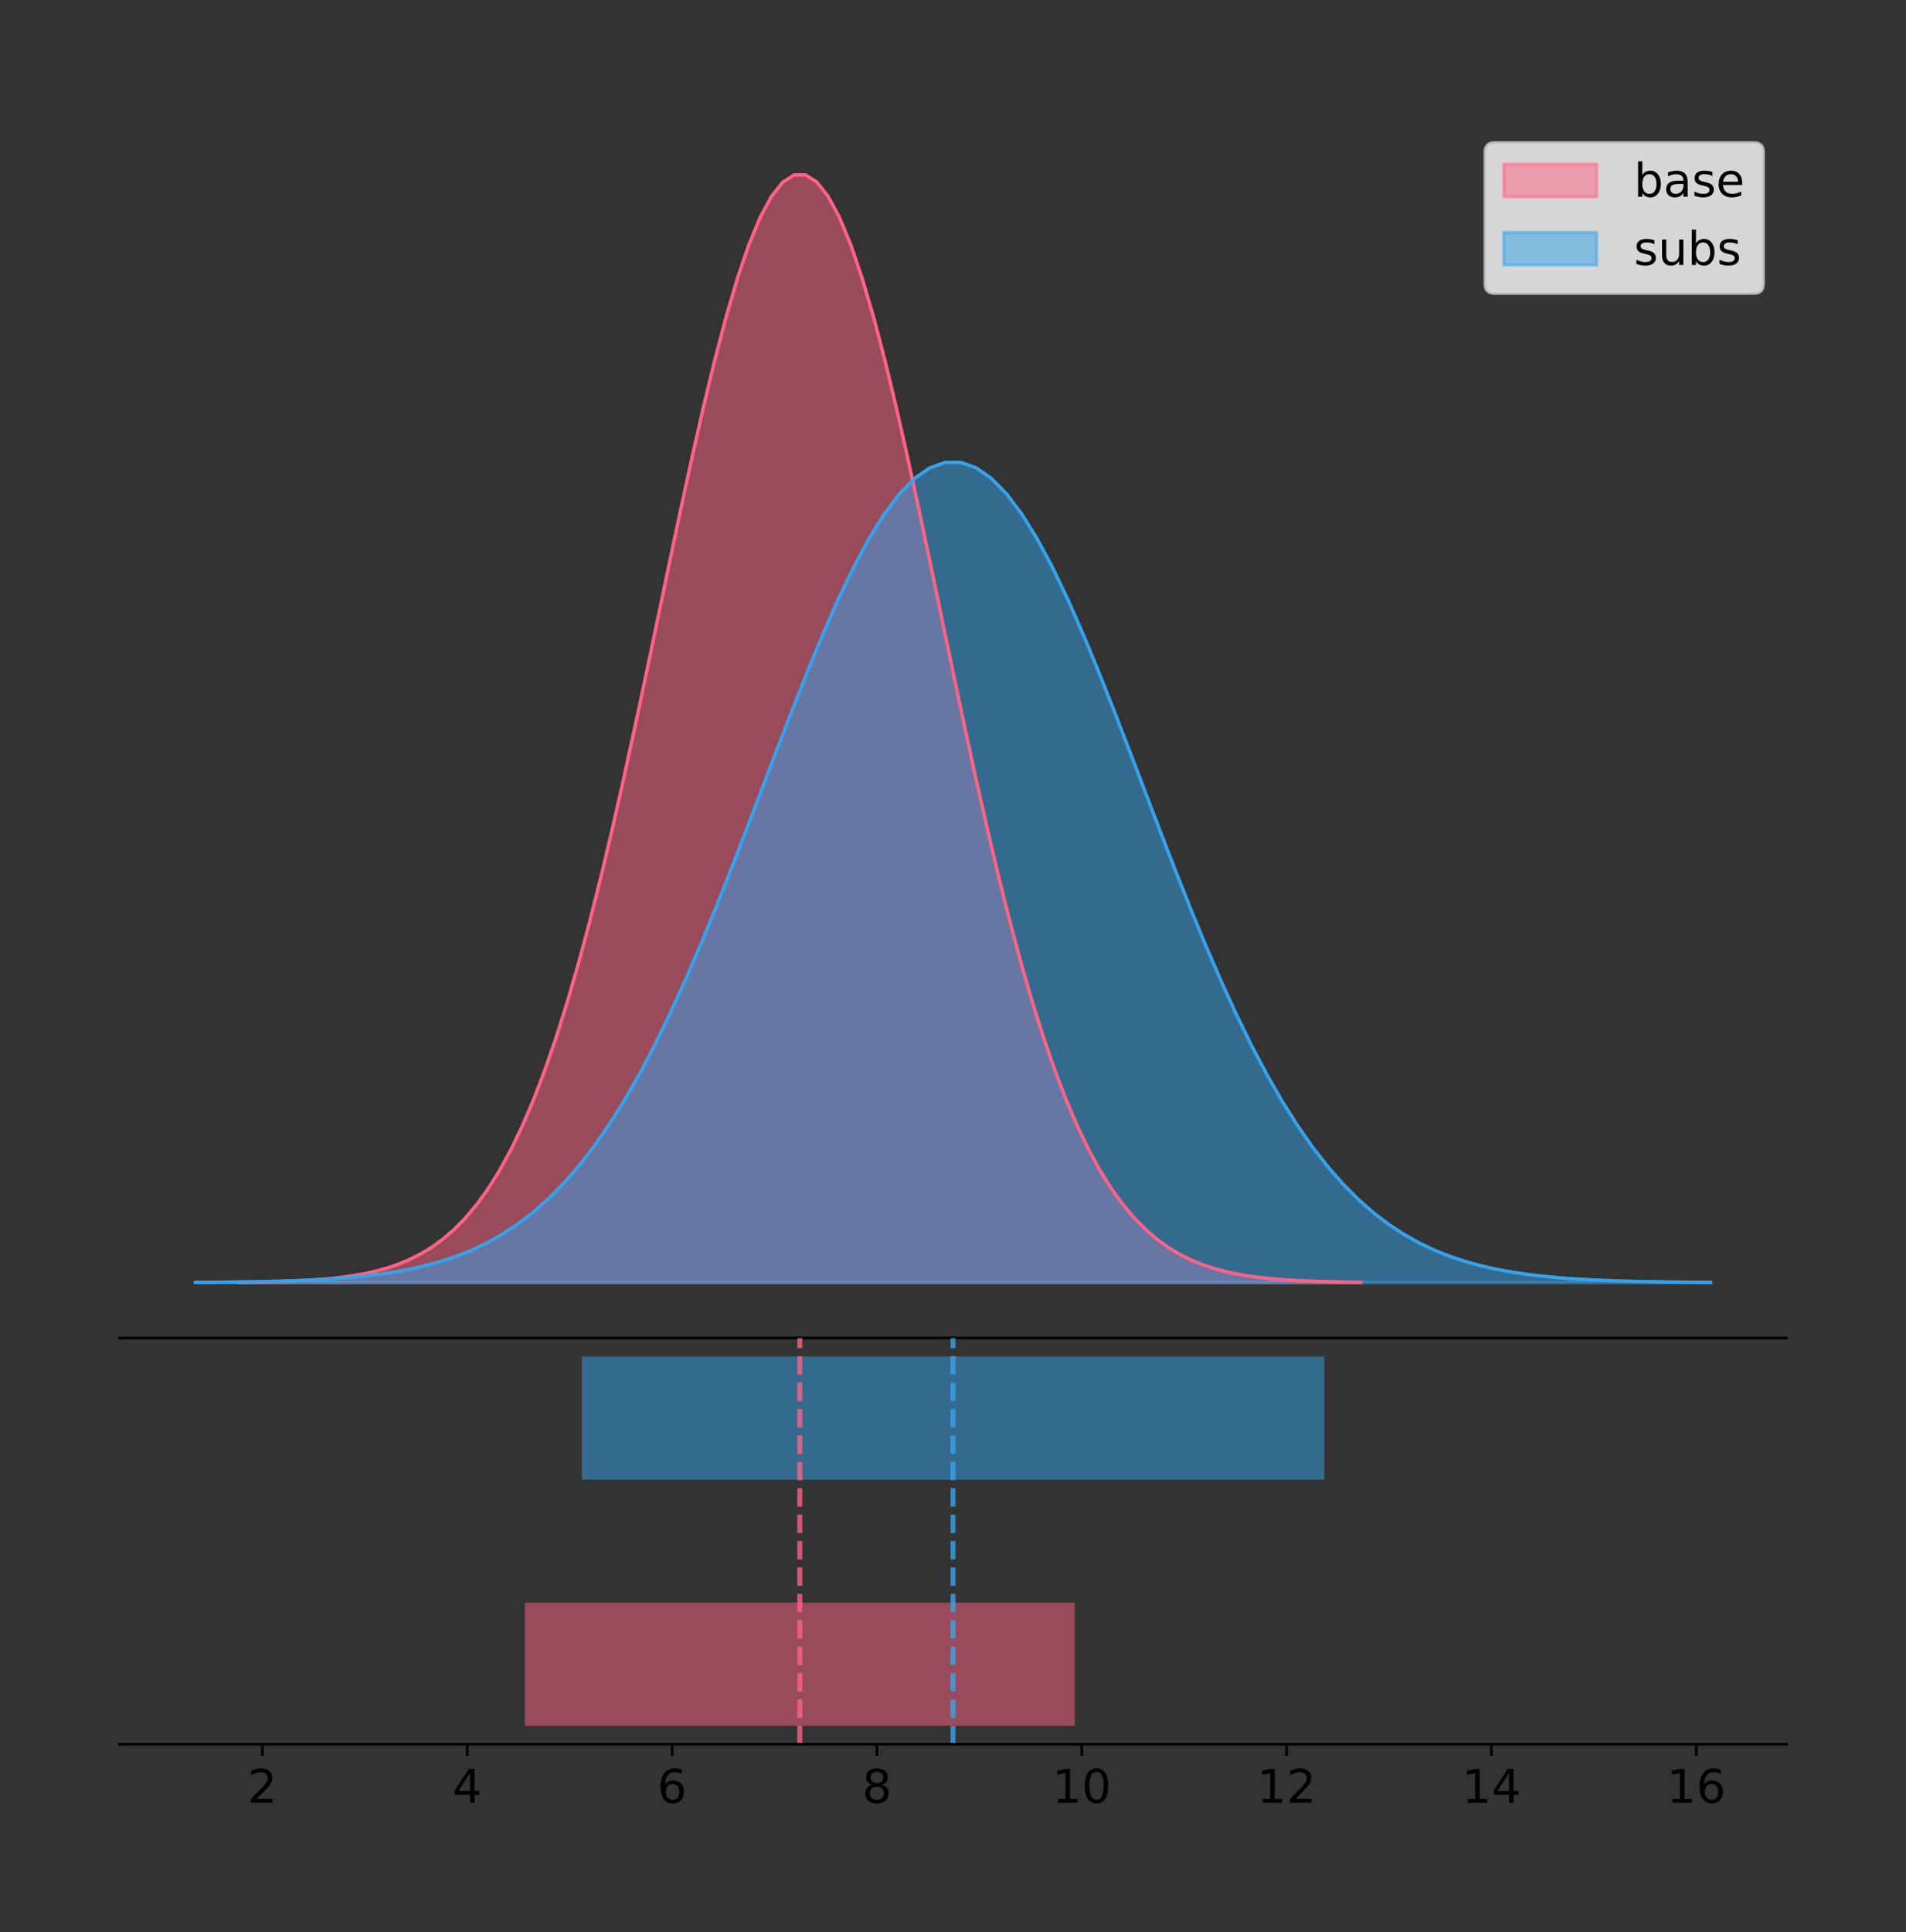 <?xml version="1.0" encoding="utf-8" standalone="no"?>
<!DOCTYPE svg PUBLIC "-//W3C//DTD SVG 1.1//EN"
  "http://www.w3.org/Graphics/SVG/1.1/DTD/svg11.dtd">
<!-- Created with matplotlib (https://matplotlib.org/) -->
<svg height="581.789pt" version="1.1" viewBox="0 0 574.2 581.789" width="574.2pt" xmlns="http://www.w3.org/2000/svg" xmlns:xlink="http://www.w3.org/1999/xlink">
 <rect x="0" y="0" width="574.2" height="581.789" fill="#333333" stroke="none"/>
 <defs>
  <style type="text/css">
*{stroke-linecap:butt;stroke-linejoin:round;}
  </style>
 </defs>
 <g id="figure_1">
  <g id="patch_1">
   <path d="M 0 581.789 
L 574.2 581.789 
L 574.2 0 
L 0 0 
z
" style="fill:none;"/>
  </g>
  <g id="axes_1">
   <g id="patch_2">
    <path d="M 36 402.93 
L 538.2 402.93 
L 538.2 36 
L 36 36 
z
" style="fill:none;"/>
   </g>
   <g id="PolyCollection_1">
    <defs>
     <path d="M 71.92 -195.538 
L 71.92 -195.65 
L 75.334 -195.692 
L 78.749 -195.749 
L 82.164 -195.825 
L 85.579 -195.925 
L 88.993 -196.058 
L 92.408 -196.23 
L 95.823 -196.455 
L 99.238 -196.744 
L 102.653 -197.115 
L 106.067 -197.585 
L 109.482 -198.179 
L 112.897 -198.923 
L 116.312 -199.848 
L 119.726 -200.99 
L 123.141 -202.39 
L 126.556 -204.093 
L 129.971 -206.151 
L 133.385 -208.617 
L 136.8 -211.552 
L 140.215 -215.017 
L 143.63 -219.078 
L 147.044 -223.801 
L 150.459 -229.25 
L 153.874 -235.488 
L 157.289 -242.572 
L 160.703 -250.552 
L 164.118 -259.468 
L 167.533 -269.344 
L 170.948 -280.192 
L 174.363 -292.002 
L 177.777 -304.744 
L 181.192 -318.365 
L 184.607 -332.786 
L 188.022 -347.901 
L 191.436 -363.58 
L 194.851 -379.667 
L 198.266 -395.98 
L 201.681 -412.318 
L 205.095 -428.462 
L 208.51 -444.18 
L 211.925 -459.23 
L 215.34 -473.372 
L 218.754 -486.366 
L 222.169 -497.987 
L 225.584 -508.025 
L 228.999 -516.294 
L 232.413 -522.64 
L 235.828 -526.94 
L 239.243 -529.111 
L 242.658 -529.111 
L 246.072 -526.94 
L 249.487 -522.64 
L 252.902 -516.294 
L 256.317 -508.025 
L 259.732 -497.987 
L 263.146 -486.366 
L 266.561 -473.372 
L 269.976 -459.23 
L 273.391 -444.18 
L 276.805 -428.462 
L 280.22 -412.318 
L 283.635 -395.98 
L 287.05 -379.667 
L 290.464 -363.58 
L 293.879 -347.901 
L 297.294 -332.786 
L 300.709 -318.365 
L 304.123 -304.744 
L 307.538 -292.002 
L 310.953 -280.192 
L 314.368 -269.344 
L 317.782 -259.468 
L 321.197 -250.552 
L 324.612 -242.572 
L 328.027 -235.488 
L 331.442 -229.25 
L 334.856 -223.801 
L 338.271 -219.078 
L 341.686 -215.017 
L 345.101 -211.552 
L 348.515 -208.617 
L 351.93 -206.151 
L 355.345 -204.093 
L 358.76 -202.39 
L 362.174 -200.99 
L 365.589 -199.848 
L 369.004 -198.923 
L 372.419 -198.179 
L 375.833 -197.585 
L 379.248 -197.115 
L 382.663 -196.744 
L 386.078 -196.455 
L 389.492 -196.23 
L 392.907 -196.058 
L 396.322 -195.925 
L 399.737 -195.825 
L 403.152 -195.749 
L 406.566 -195.692 
L 409.981 -195.65 
L 409.981 -195.538 
L 409.981 -195.538 
L 406.566 -195.538 
L 403.152 -195.538 
L 399.737 -195.538 
L 396.322 -195.538 
L 392.907 -195.538 
L 389.492 -195.538 
L 386.078 -195.538 
L 382.663 -195.538 
L 379.248 -195.538 
L 375.833 -195.538 
L 372.419 -195.538 
L 369.004 -195.538 
L 365.589 -195.538 
L 362.174 -195.538 
L 358.76 -195.538 
L 355.345 -195.538 
L 351.93 -195.538 
L 348.515 -195.538 
L 345.101 -195.538 
L 341.686 -195.538 
L 338.271 -195.538 
L 334.856 -195.538 
L 331.442 -195.538 
L 328.027 -195.538 
L 324.612 -195.538 
L 321.197 -195.538 
L 317.782 -195.538 
L 314.368 -195.538 
L 310.953 -195.538 
L 307.538 -195.538 
L 304.123 -195.538 
L 300.709 -195.538 
L 297.294 -195.538 
L 293.879 -195.538 
L 290.464 -195.538 
L 287.05 -195.538 
L 283.635 -195.538 
L 280.22 -195.538 
L 276.805 -195.538 
L 273.391 -195.538 
L 269.976 -195.538 
L 266.561 -195.538 
L 263.146 -195.538 
L 259.732 -195.538 
L 256.317 -195.538 
L 252.902 -195.538 
L 249.487 -195.538 
L 246.072 -195.538 
L 242.658 -195.538 
L 239.243 -195.538 
L 235.828 -195.538 
L 232.413 -195.538 
L 228.999 -195.538 
L 225.584 -195.538 
L 222.169 -195.538 
L 218.754 -195.538 
L 215.34 -195.538 
L 211.925 -195.538 
L 208.51 -195.538 
L 205.095 -195.538 
L 201.681 -195.538 
L 198.266 -195.538 
L 194.851 -195.538 
L 191.436 -195.538 
L 188.022 -195.538 
L 184.607 -195.538 
L 181.192 -195.538 
L 177.777 -195.538 
L 174.363 -195.538 
L 170.948 -195.538 
L 167.533 -195.538 
L 164.118 -195.538 
L 160.703 -195.538 
L 157.289 -195.538 
L 153.874 -195.538 
L 150.459 -195.538 
L 147.044 -195.538 
L 143.63 -195.538 
L 140.215 -195.538 
L 136.8 -195.538 
L 133.385 -195.538 
L 129.971 -195.538 
L 126.556 -195.538 
L 123.141 -195.538 
L 119.726 -195.538 
L 116.312 -195.538 
L 112.897 -195.538 
L 109.482 -195.538 
L 106.067 -195.538 
L 102.653 -195.538 
L 99.238 -195.538 
L 95.823 -195.538 
L 92.408 -195.538 
L 88.993 -195.538 
L 85.579 -195.538 
L 82.164 -195.538 
L 78.749 -195.538 
L 75.334 -195.538 
L 71.92 -195.538 
z
" id="m1ab3c97bd2" style="stroke:#ff6384;stroke-opacity:0.5;"/>
    </defs>
    <g clip-path="url(#p98816fd9f4)">
     <use style="fill:#ff6384;fill-opacity:0.5;stroke:#ff6384;stroke-opacity:0.5;" x="0" xlink:href="#m1ab3c97bd2" y="581.789"/>
    </g>
   </g>
   <g id="PolyCollection_2">
    <defs>
     <path d="M 58.827 -195.538 
L 58.827 -195.621 
L 63.439 -195.652 
L 68.05 -195.694 
L 72.662 -195.75 
L 77.274 -195.825 
L 81.885 -195.923 
L 86.497 -196.051 
L 91.108 -196.217 
L 95.72 -196.431 
L 100.331 -196.705 
L 104.943 -197.054 
L 109.555 -197.494 
L 114.166 -198.044 
L 118.778 -198.729 
L 123.389 -199.575 
L 128.001 -200.612 
L 132.612 -201.873 
L 137.224 -203.396 
L 141.836 -205.223 
L 146.447 -207.396 
L 151.059 -209.962 
L 155.67 -212.969 
L 160.282 -216.466 
L 164.893 -220.501 
L 169.505 -225.12 
L 174.117 -230.366 
L 178.728 -236.275 
L 183.34 -242.877 
L 187.951 -250.19 
L 192.563 -258.222 
L 197.174 -266.967 
L 201.786 -276.403 
L 206.398 -286.489 
L 211.009 -297.167 
L 215.621 -308.359 
L 220.232 -319.97 
L 224.844 -331.881 
L 229.455 -343.961 
L 234.067 -356.059 
L 238.679 -368.013 
L 243.29 -379.652 
L 247.902 -390.796 
L 252.513 -401.267 
L 257.125 -410.889 
L 261.736 -419.494 
L 266.348 -426.927 
L 270.96 -433.051 
L 275.571 -437.749 
L 280.183 -440.933 
L 284.794 -442.541 
L 289.406 -442.541 
L 294.017 -440.933 
L 298.629 -437.749 
L 303.24 -433.051 
L 307.852 -426.927 
L 312.464 -419.494 
L 317.075 -410.889 
L 321.687 -401.267 
L 326.298 -390.796 
L 330.91 -379.652 
L 335.521 -368.013 
L 340.133 -356.059 
L 344.745 -343.961 
L 349.356 -331.881 
L 353.968 -319.97 
L 358.579 -308.359 
L 363.191 -297.167 
L 367.802 -286.489 
L 372.414 -276.403 
L 377.026 -266.967 
L 381.637 -258.222 
L 386.249 -250.19 
L 390.86 -242.877 
L 395.472 -236.275 
L 400.083 -230.366 
L 404.695 -225.12 
L 409.307 -220.501 
L 413.918 -216.466 
L 418.53 -212.969 
L 423.141 -209.962 
L 427.753 -207.396 
L 432.364 -205.223 
L 436.976 -203.396 
L 441.588 -201.873 
L 446.199 -200.612 
L 450.811 -199.575 
L 455.422 -198.729 
L 460.034 -198.044 
L 464.645 -197.494 
L 469.257 -197.054 
L 473.869 -196.705 
L 478.48 -196.431 
L 483.092 -196.217 
L 487.703 -196.051 
L 492.315 -195.923 
L 496.926 -195.825 
L 501.538 -195.75 
L 506.15 -195.694 
L 510.761 -195.652 
L 515.373 -195.621 
L 515.373 -195.538 
L 515.373 -195.538 
L 510.761 -195.538 
L 506.15 -195.538 
L 501.538 -195.538 
L 496.926 -195.538 
L 492.315 -195.538 
L 487.703 -195.538 
L 483.092 -195.538 
L 478.48 -195.538 
L 473.869 -195.538 
L 469.257 -195.538 
L 464.645 -195.538 
L 460.034 -195.538 
L 455.422 -195.538 
L 450.811 -195.538 
L 446.199 -195.538 
L 441.588 -195.538 
L 436.976 -195.538 
L 432.364 -195.538 
L 427.753 -195.538 
L 423.141 -195.538 
L 418.53 -195.538 
L 413.918 -195.538 
L 409.307 -195.538 
L 404.695 -195.538 
L 400.083 -195.538 
L 395.472 -195.538 
L 390.86 -195.538 
L 386.249 -195.538 
L 381.637 -195.538 
L 377.026 -195.538 
L 372.414 -195.538 
L 367.802 -195.538 
L 363.191 -195.538 
L 358.579 -195.538 
L 353.968 -195.538 
L 349.356 -195.538 
L 344.745 -195.538 
L 340.133 -195.538 
L 335.521 -195.538 
L 330.91 -195.538 
L 326.298 -195.538 
L 321.687 -195.538 
L 317.075 -195.538 
L 312.464 -195.538 
L 307.852 -195.538 
L 303.24 -195.538 
L 298.629 -195.538 
L 294.017 -195.538 
L 289.406 -195.538 
L 284.794 -195.538 
L 280.183 -195.538 
L 275.571 -195.538 
L 270.96 -195.538 
L 266.348 -195.538 
L 261.736 -195.538 
L 257.125 -195.538 
L 252.513 -195.538 
L 247.902 -195.538 
L 243.29 -195.538 
L 238.679 -195.538 
L 234.067 -195.538 
L 229.455 -195.538 
L 224.844 -195.538 
L 220.232 -195.538 
L 215.621 -195.538 
L 211.009 -195.538 
L 206.398 -195.538 
L 201.786 -195.538 
L 197.174 -195.538 
L 192.563 -195.538 
L 187.951 -195.538 
L 183.34 -195.538 
L 178.728 -195.538 
L 174.117 -195.538 
L 169.505 -195.538 
L 164.893 -195.538 
L 160.282 -195.538 
L 155.67 -195.538 
L 151.059 -195.538 
L 146.447 -195.538 
L 141.836 -195.538 
L 137.224 -195.538 
L 132.612 -195.538 
L 128.001 -195.538 
L 123.389 -195.538 
L 118.778 -195.538 
L 114.166 -195.538 
L 109.555 -195.538 
L 104.943 -195.538 
L 100.331 -195.538 
L 95.72 -195.538 
L 91.108 -195.538 
L 86.497 -195.538 
L 81.885 -195.538 
L 77.274 -195.538 
L 72.662 -195.538 
L 68.05 -195.538 
L 63.439 -195.538 
L 58.827 -195.538 
z
" id="m36047fc16d" style="stroke:#36a2eb;stroke-opacity:0.5;"/>
    </defs>
    <g clip-path="url(#p98816fd9f4)">
     <use style="fill:#36a2eb;fill-opacity:0.5;stroke:#36a2eb;stroke-opacity:0.5;" x="0" xlink:href="#m36047fc16d" y="581.789"/>
    </g>
   </g>
   <g id="line2d_1">
    <path clip-path="url(#p98816fd9f4)" d="M 71.92 386.139 
L 75.334 386.097 
L 78.749 386.04 
L 82.164 385.965 
L 85.579 385.864 
L 88.993 385.732 
L 92.408 385.559 
L 95.823 385.334 
L 99.238 385.045 
L 102.653 384.675 
L 106.067 384.204 
L 109.482 383.61 
L 112.897 382.867 
L 116.312 381.941 
L 119.726 380.799 
L 123.141 379.399 
L 126.556 377.696 
L 129.971 375.639 
L 133.385 373.172 
L 136.8 370.238 
L 140.215 366.772 
L 143.63 362.711 
L 147.044 357.989 
L 150.459 352.539 
L 153.874 346.301 
L 157.289 339.217 
L 160.703 331.237 
L 164.118 322.322 
L 167.533 312.445 
L 170.948 301.597 
L 174.363 289.787 
L 177.777 277.045 
L 181.192 263.424 
L 184.607 249.004 
L 188.022 233.888 
L 191.436 218.209 
L 194.851 202.123 
L 198.266 185.809 
L 201.681 169.471 
L 205.095 153.327 
L 208.51 137.61 
L 211.925 122.559 
L 215.34 108.418 
L 218.754 95.423 
L 222.169 83.803 
L 225.584 73.765 
L 228.999 65.495 
L 232.413 59.15 
L 235.828 54.85 
L 239.243 52.679 
L 242.658 52.679 
L 246.072 54.85 
L 249.487 59.15 
L 252.902 65.495 
L 256.317 73.765 
L 259.732 83.803 
L 263.146 95.423 
L 266.561 108.418 
L 269.976 122.559 
L 273.391 137.61 
L 276.805 153.327 
L 280.22 169.471 
L 283.635 185.809 
L 287.05 202.123 
L 290.464 218.209 
L 293.879 233.888 
L 297.294 249.004 
L 300.709 263.424 
L 304.123 277.045 
L 307.538 289.787 
L 310.953 301.597 
L 314.368 312.445 
L 317.782 322.322 
L 321.197 331.237 
L 324.612 339.217 
L 328.027 346.301 
L 331.442 352.539 
L 334.856 357.989 
L 338.271 362.711 
L 341.686 366.772 
L 345.101 370.238 
L 348.515 373.172 
L 351.93 375.639 
L 355.345 377.696 
L 358.76 379.399 
L 362.174 380.799 
L 365.589 381.941 
L 369.004 382.867 
L 372.419 383.61 
L 375.833 384.204 
L 379.248 384.675 
L 382.663 385.045 
L 386.078 385.334 
L 389.492 385.559 
L 392.907 385.732 
L 396.322 385.864 
L 399.737 385.965 
L 403.152 386.04 
L 406.566 386.097 
L 409.981 386.139 
" style="fill:none;stroke:#ff6384;stroke-linecap:square;"/>
   </g>
   <g id="line2d_2">
    <path clip-path="url(#p98816fd9f4)" d="M 58.827 386.168 
L 63.439 386.137 
L 68.05 386.095 
L 72.662 386.039 
L 77.274 385.965 
L 81.885 385.867 
L 86.497 385.739 
L 91.108 385.572 
L 95.72 385.358 
L 100.331 385.084 
L 104.943 384.735 
L 109.555 384.296 
L 114.166 383.745 
L 118.778 383.06 
L 123.389 382.214 
L 128.001 381.178 
L 132.612 379.916 
L 137.224 378.393 
L 141.836 376.567 
L 146.447 374.394 
L 151.059 371.828 
L 155.67 368.821 
L 160.282 365.324 
L 164.893 361.289 
L 169.505 356.669 
L 174.117 351.424 
L 178.728 345.514 
L 183.34 338.913 
L 187.951 331.6 
L 192.563 323.567 
L 197.174 314.822 
L 201.786 305.387 
L 206.398 295.301 
L 211.009 284.623 
L 215.621 273.43 
L 220.232 261.82 
L 224.844 249.908 
L 229.455 237.829 
L 234.067 225.731 
L 238.679 213.776 
L 243.29 202.138 
L 247.902 190.993 
L 252.513 180.522 
L 257.125 170.9 
L 261.736 162.295 
L 266.348 154.862 
L 270.96 148.739 
L 275.571 144.04 
L 280.183 140.856 
L 284.794 139.248 
L 289.406 139.248 
L 294.017 140.856 
L 298.629 144.04 
L 303.24 148.739 
L 307.852 154.862 
L 312.464 162.295 
L 317.075 170.9 
L 321.687 180.522 
L 326.298 190.993 
L 330.91 202.138 
L 335.521 213.776 
L 340.133 225.731 
L 344.745 237.829 
L 349.356 249.908 
L 353.968 261.82 
L 358.579 273.43 
L 363.191 284.623 
L 367.802 295.301 
L 372.414 305.387 
L 377.026 314.822 
L 381.637 323.567 
L 386.249 331.6 
L 390.86 338.913 
L 395.472 345.514 
L 400.083 351.424 
L 404.695 356.669 
L 409.307 361.289 
L 413.918 365.324 
L 418.53 368.821 
L 423.141 371.828 
L 427.753 374.394 
L 432.364 376.567 
L 436.976 378.393 
L 441.588 379.916 
L 446.199 381.178 
L 450.811 382.214 
L 455.422 383.06 
L 460.034 383.745 
L 464.645 384.296 
L 469.257 384.735 
L 473.869 385.084 
L 478.48 385.358 
L 483.092 385.572 
L 487.703 385.739 
L 492.315 385.867 
L 496.926 385.965 
L 501.538 386.039 
L 506.15 386.095 
L 510.761 386.137 
L 515.373 386.168 
" style="fill:none;stroke:#36a2eb;stroke-linecap:square;"/>
   </g>
   <g id="patch_3">
    <path d="M 36 402.93 
L 538.2 402.93 
" style="fill:none;stroke:#000000;stroke-linecap:square;stroke-linejoin:miter;stroke-width:0.8;"/>
   </g>
   <g id="legend_1">
    <g id="patch_4">
     <path d="M 450.225 88.299 
L 528.4 88.299 
Q 531.2 88.299 531.2 85.499 
L 531.2 45.8 
Q 531.2 43 528.4 43 
L 450.225 43 
Q 447.425 43 447.425 45.8 
L 447.425 85.499 
Q 447.425 88.299 450.225 88.299 
z
" style="fill:#ffffff;opacity:0.8;stroke:#cccccc;stroke-linejoin:miter;"/>
    </g>
    <g id="patch_5">
     <path d="M 453.025 59.238 
L 481.025 59.238 
L 481.025 49.438 
L 453.025 49.438 
z
" style="fill:#ff6384;opacity:0.5;stroke:#ff6384;stroke-linejoin:miter;"/>
    </g>
    <g id="text_1">
     <!-- base -->
     <defs>
      <path d="M 48.688 27.297 
Q 48.688 37.203 44.609 42.844 
Q 40.531 48.484 33.406 48.484 
Q 26.266 48.484 22.188 42.844 
Q 18.109 37.203 18.109 27.297 
Q 18.109 17.391 22.188 11.75 
Q 26.266 6.109 33.406 6.109 
Q 40.531 6.109 44.609 11.75 
Q 48.688 17.391 48.688 27.297 
z
M 18.109 46.391 
Q 20.953 51.266 25.266 53.625 
Q 29.594 56 35.594 56 
Q 45.562 56 51.781 48.094 
Q 58.016 40.188 58.016 27.297 
Q 58.016 14.406 51.781 6.484 
Q 45.562 -1.422 35.594 -1.422 
Q 29.594 -1.422 25.266 0.953 
Q 20.953 3.328 18.109 8.203 
L 18.109 0 
L 9.078 0 
L 9.078 75.984 
L 18.109 75.984 
z
" id="DejaVuSans-98"/>
      <path d="M 34.281 27.484 
Q 23.391 27.484 19.188 25 
Q 14.984 22.516 14.984 16.5 
Q 14.984 11.719 18.141 8.906 
Q 21.297 6.109 26.703 6.109 
Q 34.188 6.109 38.703 11.406 
Q 43.219 16.703 43.219 25.484 
L 43.219 27.484 
z
M 52.203 31.203 
L 52.203 0 
L 43.219 0 
L 43.219 8.297 
Q 40.141 3.328 35.547 0.953 
Q 30.953 -1.422 24.312 -1.422 
Q 15.922 -1.422 10.953 3.297 
Q 6 8.016 6 15.922 
Q 6 25.141 12.172 29.828 
Q 18.359 34.516 30.609 34.516 
L 43.219 34.516 
L 43.219 35.406 
Q 43.219 41.609 39.141 45 
Q 35.062 48.391 27.688 48.391 
Q 23 48.391 18.547 47.266 
Q 14.109 46.141 10.016 43.891 
L 10.016 52.203 
Q 14.938 54.109 19.578 55.047 
Q 24.219 56 28.609 56 
Q 40.484 56 46.344 49.844 
Q 52.203 43.703 52.203 31.203 
z
" id="DejaVuSans-97"/>
      <path d="M 44.281 53.078 
L 44.281 44.578 
Q 40.484 46.531 36.375 47.5 
Q 32.281 48.484 27.875 48.484 
Q 21.188 48.484 17.844 46.438 
Q 14.5 44.391 14.5 40.281 
Q 14.5 37.156 16.891 35.375 
Q 19.281 33.594 26.516 31.984 
L 29.594 31.297 
Q 39.156 29.25 43.188 25.516 
Q 47.219 21.781 47.219 15.094 
Q 47.219 7.469 41.188 3.016 
Q 35.156 -1.422 24.609 -1.422 
Q 20.219 -1.422 15.453 -0.562 
Q 10.688 0.297 5.422 2 
L 5.422 11.281 
Q 10.406 8.688 15.234 7.391 
Q 20.062 6.109 24.812 6.109 
Q 31.156 6.109 34.562 8.281 
Q 37.984 10.453 37.984 14.406 
Q 37.984 18.062 35.516 20.016 
Q 33.062 21.969 24.703 23.781 
L 21.578 24.516 
Q 13.234 26.266 9.516 29.906 
Q 5.812 33.547 5.812 39.891 
Q 5.812 47.609 11.281 51.797 
Q 16.75 56 26.812 56 
Q 31.781 56 36.172 55.266 
Q 40.578 54.547 44.281 53.078 
z
" id="DejaVuSans-115"/>
      <path d="M 56.203 29.594 
L 56.203 25.203 
L 14.891 25.203 
Q 15.484 15.922 20.484 11.062 
Q 25.484 6.203 34.422 6.203 
Q 39.594 6.203 44.453 7.469 
Q 49.312 8.734 54.109 11.281 
L 54.109 2.781 
Q 49.266 0.734 44.188 -0.344 
Q 39.109 -1.422 33.891 -1.422 
Q 20.797 -1.422 13.156 6.188 
Q 5.516 13.812 5.516 26.812 
Q 5.516 40.234 12.766 48.109 
Q 20.016 56 32.328 56 
Q 43.359 56 49.781 48.891 
Q 56.203 41.797 56.203 29.594 
z
M 47.219 32.234 
Q 47.125 39.594 43.094 43.984 
Q 39.062 48.391 32.422 48.391 
Q 24.906 48.391 20.391 44.141 
Q 15.875 39.891 15.188 32.172 
z
" id="DejaVuSans-101"/>
     </defs>
     <g transform="translate(492.225 59.238)scale(0.14 -0.14)">
      <use xlink:href="#DejaVuSans-98"/>
      <use x="63.477" xlink:href="#DejaVuSans-97"/>
      <use x="124.756" xlink:href="#DejaVuSans-115"/>
      <use x="176.855" xlink:href="#DejaVuSans-101"/>
     </g>
    </g>
    <g id="patch_6">
     <path d="M 453.025 79.787 
L 481.025 79.787 
L 481.025 69.987 
L 453.025 69.987 
z
" style="fill:#36a2eb;opacity:0.5;stroke:#36a2eb;stroke-linejoin:miter;"/>
    </g>
    <g id="text_2">
     <!-- subs -->
     <defs>
      <path d="M 8.5 21.578 
L 8.5 54.688 
L 17.484 54.688 
L 17.484 21.922 
Q 17.484 14.156 20.5 10.266 
Q 23.531 6.391 29.594 6.391 
Q 36.859 6.391 41.078 11.031 
Q 45.312 15.672 45.312 23.688 
L 45.312 54.688 
L 54.297 54.688 
L 54.297 0 
L 45.312 0 
L 45.312 8.406 
Q 42.047 3.422 37.719 1 
Q 33.406 -1.422 27.688 -1.422 
Q 18.266 -1.422 13.375 4.438 
Q 8.5 10.297 8.5 21.578 
z
M 31.109 56 
z
" id="DejaVuSans-117"/>
     </defs>
     <g transform="translate(492.225 79.787)scale(0.14 -0.14)">
      <use xlink:href="#DejaVuSans-115"/>
      <use x="52.1" xlink:href="#DejaVuSans-117"/>
      <use x="115.479" xlink:href="#DejaVuSans-98"/>
      <use x="178.955" xlink:href="#DejaVuSans-115"/>
     </g>
    </g>
   </g>
  </g>
  <g id="axes_2">
   <g id="patch_7">
    <path d="M 36 525.24 
L 538.2 525.24 
L 538.2 402.93 
L 36 402.93 
z
" style="fill:none;"/>
   </g>
   <g id="patch_8">
    <path clip-path="url(#p29d9c8c8bf)" d="M 158.125 519.68 
L 323.775 519.68 
L 323.775 482.617 
L 158.125 482.617 
z
" style="fill:#ff6384;opacity:0.5;"/>
   </g>
   <g id="patch_9">
    <path clip-path="url(#p29d9c8c8bf)" d="M 175.246 445.553 
L 398.954 445.553 
L 398.954 408.49 
L 175.246 408.49 
z
" style="fill:#36a2eb;opacity:0.5;"/>
   </g>
   <g id="matplotlib.axis_1">
    <g id="xtick_1">
     <g id="line2d_3">
      <defs>
       <path d="M 0 0 
L 0 3.5 
" id="me624e72bf5" style="stroke:#000000;stroke-width:0.8;"/>
      </defs>
      <g>
       <use style="stroke:#000000;stroke-width:0.8;" x="79.049" xlink:href="#me624e72bf5" y="525.24"/>
      </g>
     </g>
     <g id="text_3">
      <!-- 2 -->
      <defs>
       <path d="M 19.188 8.297 
L 53.609 8.297 
L 53.609 0 
L 7.328 0 
L 7.328 8.297 
Q 12.938 14.109 22.625 23.891 
Q 32.328 33.688 34.812 36.531 
Q 39.547 41.844 41.422 45.531 
Q 43.312 49.219 43.312 52.781 
Q 43.312 58.594 39.234 62.25 
Q 35.156 65.922 28.609 65.922 
Q 23.969 65.922 18.812 64.312 
Q 13.672 62.703 7.812 59.422 
L 7.812 69.391 
Q 13.766 71.781 18.938 73 
Q 24.125 74.219 28.422 74.219 
Q 39.75 74.219 46.484 68.547 
Q 53.219 62.891 53.219 53.422 
Q 53.219 48.922 51.531 44.891 
Q 49.859 40.875 45.406 35.406 
Q 44.188 33.984 37.641 27.219 
Q 31.109 20.453 19.188 8.297 
z
" id="DejaVuSans-50"/>
      </defs>
      <g transform="translate(74.595 542.878)scale(0.14 -0.14)">
       <use xlink:href="#DejaVuSans-50"/>
      </g>
     </g>
    </g>
    <g id="xtick_2">
     <g id="line2d_4">
      <g>
       <use style="stroke:#000000;stroke-width:0.8;" x="140.758" xlink:href="#me624e72bf5" y="525.24"/>
      </g>
     </g>
     <g id="text_4">
      <!-- 4 -->
      <defs>
       <path d="M 37.797 64.312 
L 12.891 25.391 
L 37.797 25.391 
z
M 35.203 72.906 
L 47.609 72.906 
L 47.609 25.391 
L 58.016 25.391 
L 58.016 17.188 
L 47.609 17.188 
L 47.609 0 
L 37.797 0 
L 37.797 17.188 
L 4.891 17.188 
L 4.891 26.703 
z
" id="DejaVuSans-52"/>
      </defs>
      <g transform="translate(136.305 542.878)scale(0.14 -0.14)">
       <use xlink:href="#DejaVuSans-52"/>
      </g>
     </g>
    </g>
    <g id="xtick_3">
     <g id="line2d_5">
      <g>
       <use style="stroke:#000000;stroke-width:0.8;" x="202.468" xlink:href="#me624e72bf5" y="525.24"/>
      </g>
     </g>
     <g id="text_5">
      <!-- 6 -->
      <defs>
       <path d="M 33.016 40.375 
Q 26.375 40.375 22.484 35.828 
Q 18.609 31.297 18.609 23.391 
Q 18.609 15.531 22.484 10.953 
Q 26.375 6.391 33.016 6.391 
Q 39.656 6.391 43.531 10.953 
Q 47.406 15.531 47.406 23.391 
Q 47.406 31.297 43.531 35.828 
Q 39.656 40.375 33.016 40.375 
z
M 52.594 71.297 
L 52.594 62.312 
Q 48.875 64.062 45.094 64.984 
Q 41.312 65.922 37.594 65.922 
Q 27.828 65.922 22.672 59.328 
Q 17.531 52.734 16.797 39.406 
Q 19.672 43.656 24.016 45.922 
Q 28.375 48.188 33.594 48.188 
Q 44.578 48.188 50.953 41.516 
Q 57.328 34.859 57.328 23.391 
Q 57.328 12.156 50.688 5.359 
Q 44.047 -1.422 33.016 -1.422 
Q 20.359 -1.422 13.672 8.266 
Q 6.984 17.969 6.984 36.375 
Q 6.984 53.656 15.188 63.938 
Q 23.391 74.219 37.203 74.219 
Q 40.922 74.219 44.703 73.484 
Q 48.484 72.75 52.594 71.297 
z
" id="DejaVuSans-54"/>
      </defs>
      <g transform="translate(198.014 542.878)scale(0.14 -0.14)">
       <use xlink:href="#DejaVuSans-54"/>
      </g>
     </g>
    </g>
    <g id="xtick_4">
     <g id="line2d_6">
      <g>
       <use style="stroke:#000000;stroke-width:0.8;" x="264.178" xlink:href="#me624e72bf5" y="525.24"/>
      </g>
     </g>
     <g id="text_6">
      <!-- 8 -->
      <defs>
       <path d="M 31.781 34.625 
Q 24.75 34.625 20.719 30.859 
Q 16.703 27.094 16.703 20.516 
Q 16.703 13.922 20.719 10.156 
Q 24.75 6.391 31.781 6.391 
Q 38.812 6.391 42.859 10.172 
Q 46.922 13.969 46.922 20.516 
Q 46.922 27.094 42.891 30.859 
Q 38.875 34.625 31.781 34.625 
z
M 21.922 38.812 
Q 15.578 40.375 12.031 44.719 
Q 8.5 49.078 8.5 55.328 
Q 8.5 64.062 14.719 69.141 
Q 20.953 74.219 31.781 74.219 
Q 42.672 74.219 48.875 69.141 
Q 55.078 64.062 55.078 55.328 
Q 55.078 49.078 51.531 44.719 
Q 48 40.375 41.703 38.812 
Q 48.828 37.156 52.797 32.312 
Q 56.781 27.484 56.781 20.516 
Q 56.781 9.906 50.312 4.234 
Q 43.844 -1.422 31.781 -1.422 
Q 19.734 -1.422 13.25 4.234 
Q 6.781 9.906 6.781 20.516 
Q 6.781 27.484 10.781 32.312 
Q 14.797 37.156 21.922 38.812 
z
M 18.312 54.391 
Q 18.312 48.734 21.844 45.562 
Q 25.391 42.391 31.781 42.391 
Q 38.141 42.391 41.719 45.562 
Q 45.312 48.734 45.312 54.391 
Q 45.312 60.062 41.719 63.234 
Q 38.141 66.406 31.781 66.406 
Q 25.391 66.406 21.844 63.234 
Q 18.312 60.062 18.312 54.391 
z
" id="DejaVuSans-56"/>
      </defs>
      <g transform="translate(259.724 542.878)scale(0.14 -0.14)">
       <use xlink:href="#DejaVuSans-56"/>
      </g>
     </g>
    </g>
    <g id="xtick_5">
     <g id="line2d_7">
      <g>
       <use style="stroke:#000000;stroke-width:0.8;" x="325.888" xlink:href="#me624e72bf5" y="525.24"/>
      </g>
     </g>
     <g id="text_7">
      <!-- 10 -->
      <defs>
       <path d="M 12.406 8.297 
L 28.516 8.297 
L 28.516 63.922 
L 10.984 60.406 
L 10.984 69.391 
L 28.422 72.906 
L 38.281 72.906 
L 38.281 8.297 
L 54.391 8.297 
L 54.391 0 
L 12.406 0 
z
" id="DejaVuSans-49"/>
       <path d="M 31.781 66.406 
Q 24.172 66.406 20.328 58.906 
Q 16.5 51.422 16.5 36.375 
Q 16.5 21.391 20.328 13.891 
Q 24.172 6.391 31.781 6.391 
Q 39.453 6.391 43.281 13.891 
Q 47.125 21.391 47.125 36.375 
Q 47.125 51.422 43.281 58.906 
Q 39.453 66.406 31.781 66.406 
z
M 31.781 74.219 
Q 44.047 74.219 50.516 64.516 
Q 56.984 54.828 56.984 36.375 
Q 56.984 17.969 50.516 8.266 
Q 44.047 -1.422 31.781 -1.422 
Q 19.531 -1.422 13.062 8.266 
Q 6.594 17.969 6.594 36.375 
Q 6.594 54.828 13.062 64.516 
Q 19.531 74.219 31.781 74.219 
z
" id="DejaVuSans-48"/>
      </defs>
      <g transform="translate(316.98 542.878)scale(0.14 -0.14)">
       <use xlink:href="#DejaVuSans-49"/>
       <use x="63.623" xlink:href="#DejaVuSans-48"/>
      </g>
     </g>
    </g>
    <g id="xtick_6">
     <g id="line2d_8">
      <g>
       <use style="stroke:#000000;stroke-width:0.8;" x="387.597" xlink:href="#me624e72bf5" y="525.24"/>
      </g>
     </g>
     <g id="text_8">
      <!-- 12 -->
      <g transform="translate(378.69 542.878)scale(0.14 -0.14)">
       <use xlink:href="#DejaVuSans-49"/>
       <use x="63.623" xlink:href="#DejaVuSans-50"/>
      </g>
     </g>
    </g>
    <g id="xtick_7">
     <g id="line2d_9">
      <g>
       <use style="stroke:#000000;stroke-width:0.8;" x="449.307" xlink:href="#me624e72bf5" y="525.24"/>
      </g>
     </g>
     <g id="text_9">
      <!-- 14 -->
      <g transform="translate(440.4 542.878)scale(0.14 -0.14)">
       <use xlink:href="#DejaVuSans-49"/>
       <use x="63.623" xlink:href="#DejaVuSans-52"/>
      </g>
     </g>
    </g>
    <g id="xtick_8">
     <g id="line2d_10">
      <g>
       <use style="stroke:#000000;stroke-width:0.8;" x="511.017" xlink:href="#me624e72bf5" y="525.24"/>
      </g>
     </g>
     <g id="text_10">
      <!-- 16 -->
      <g transform="translate(502.109 542.878)scale(0.14 -0.14)">
       <use xlink:href="#DejaVuSans-49"/>
       <use x="63.623" xlink:href="#DejaVuSans-54"/>
      </g>
     </g>
    </g>
   </g>
   <g id="line2d_11">
    <path clip-path="url(#p29d9c8c8bf)" d="M 240.95 525.24 
L 240.95 402.93 
" style="fill:none;stroke:#ff6384;stroke-dasharray:5.55,2.4;stroke-dashoffset:0;stroke-opacity:0.8;stroke-width:1.5;"/>
   </g>
   <g id="line2d_12">
    <path clip-path="url(#p29d9c8c8bf)" d="M 287.1 525.24 
L 287.1 402.93 
" style="fill:none;stroke:#36a2eb;stroke-dasharray:5.55,2.4;stroke-dashoffset:0;stroke-opacity:0.8;stroke-width:1.5;"/>
   </g>
   <g id="patch_10">
    <path d="M 36 525.24 
L 538.2 525.24 
" style="fill:none;stroke:#000000;stroke-linecap:square;stroke-linejoin:miter;stroke-width:0.8;"/>
   </g>
  </g>
 </g>
 <defs>
  <clipPath id="p98816fd9f4">
   <rect height="366.93" width="502.2" x="36" y="36"/>
  </clipPath>
  <clipPath id="p29d9c8c8bf">
   <rect height="122.31" width="502.2" x="36" y="402.93"/>
  </clipPath>
 </defs>
</svg>
